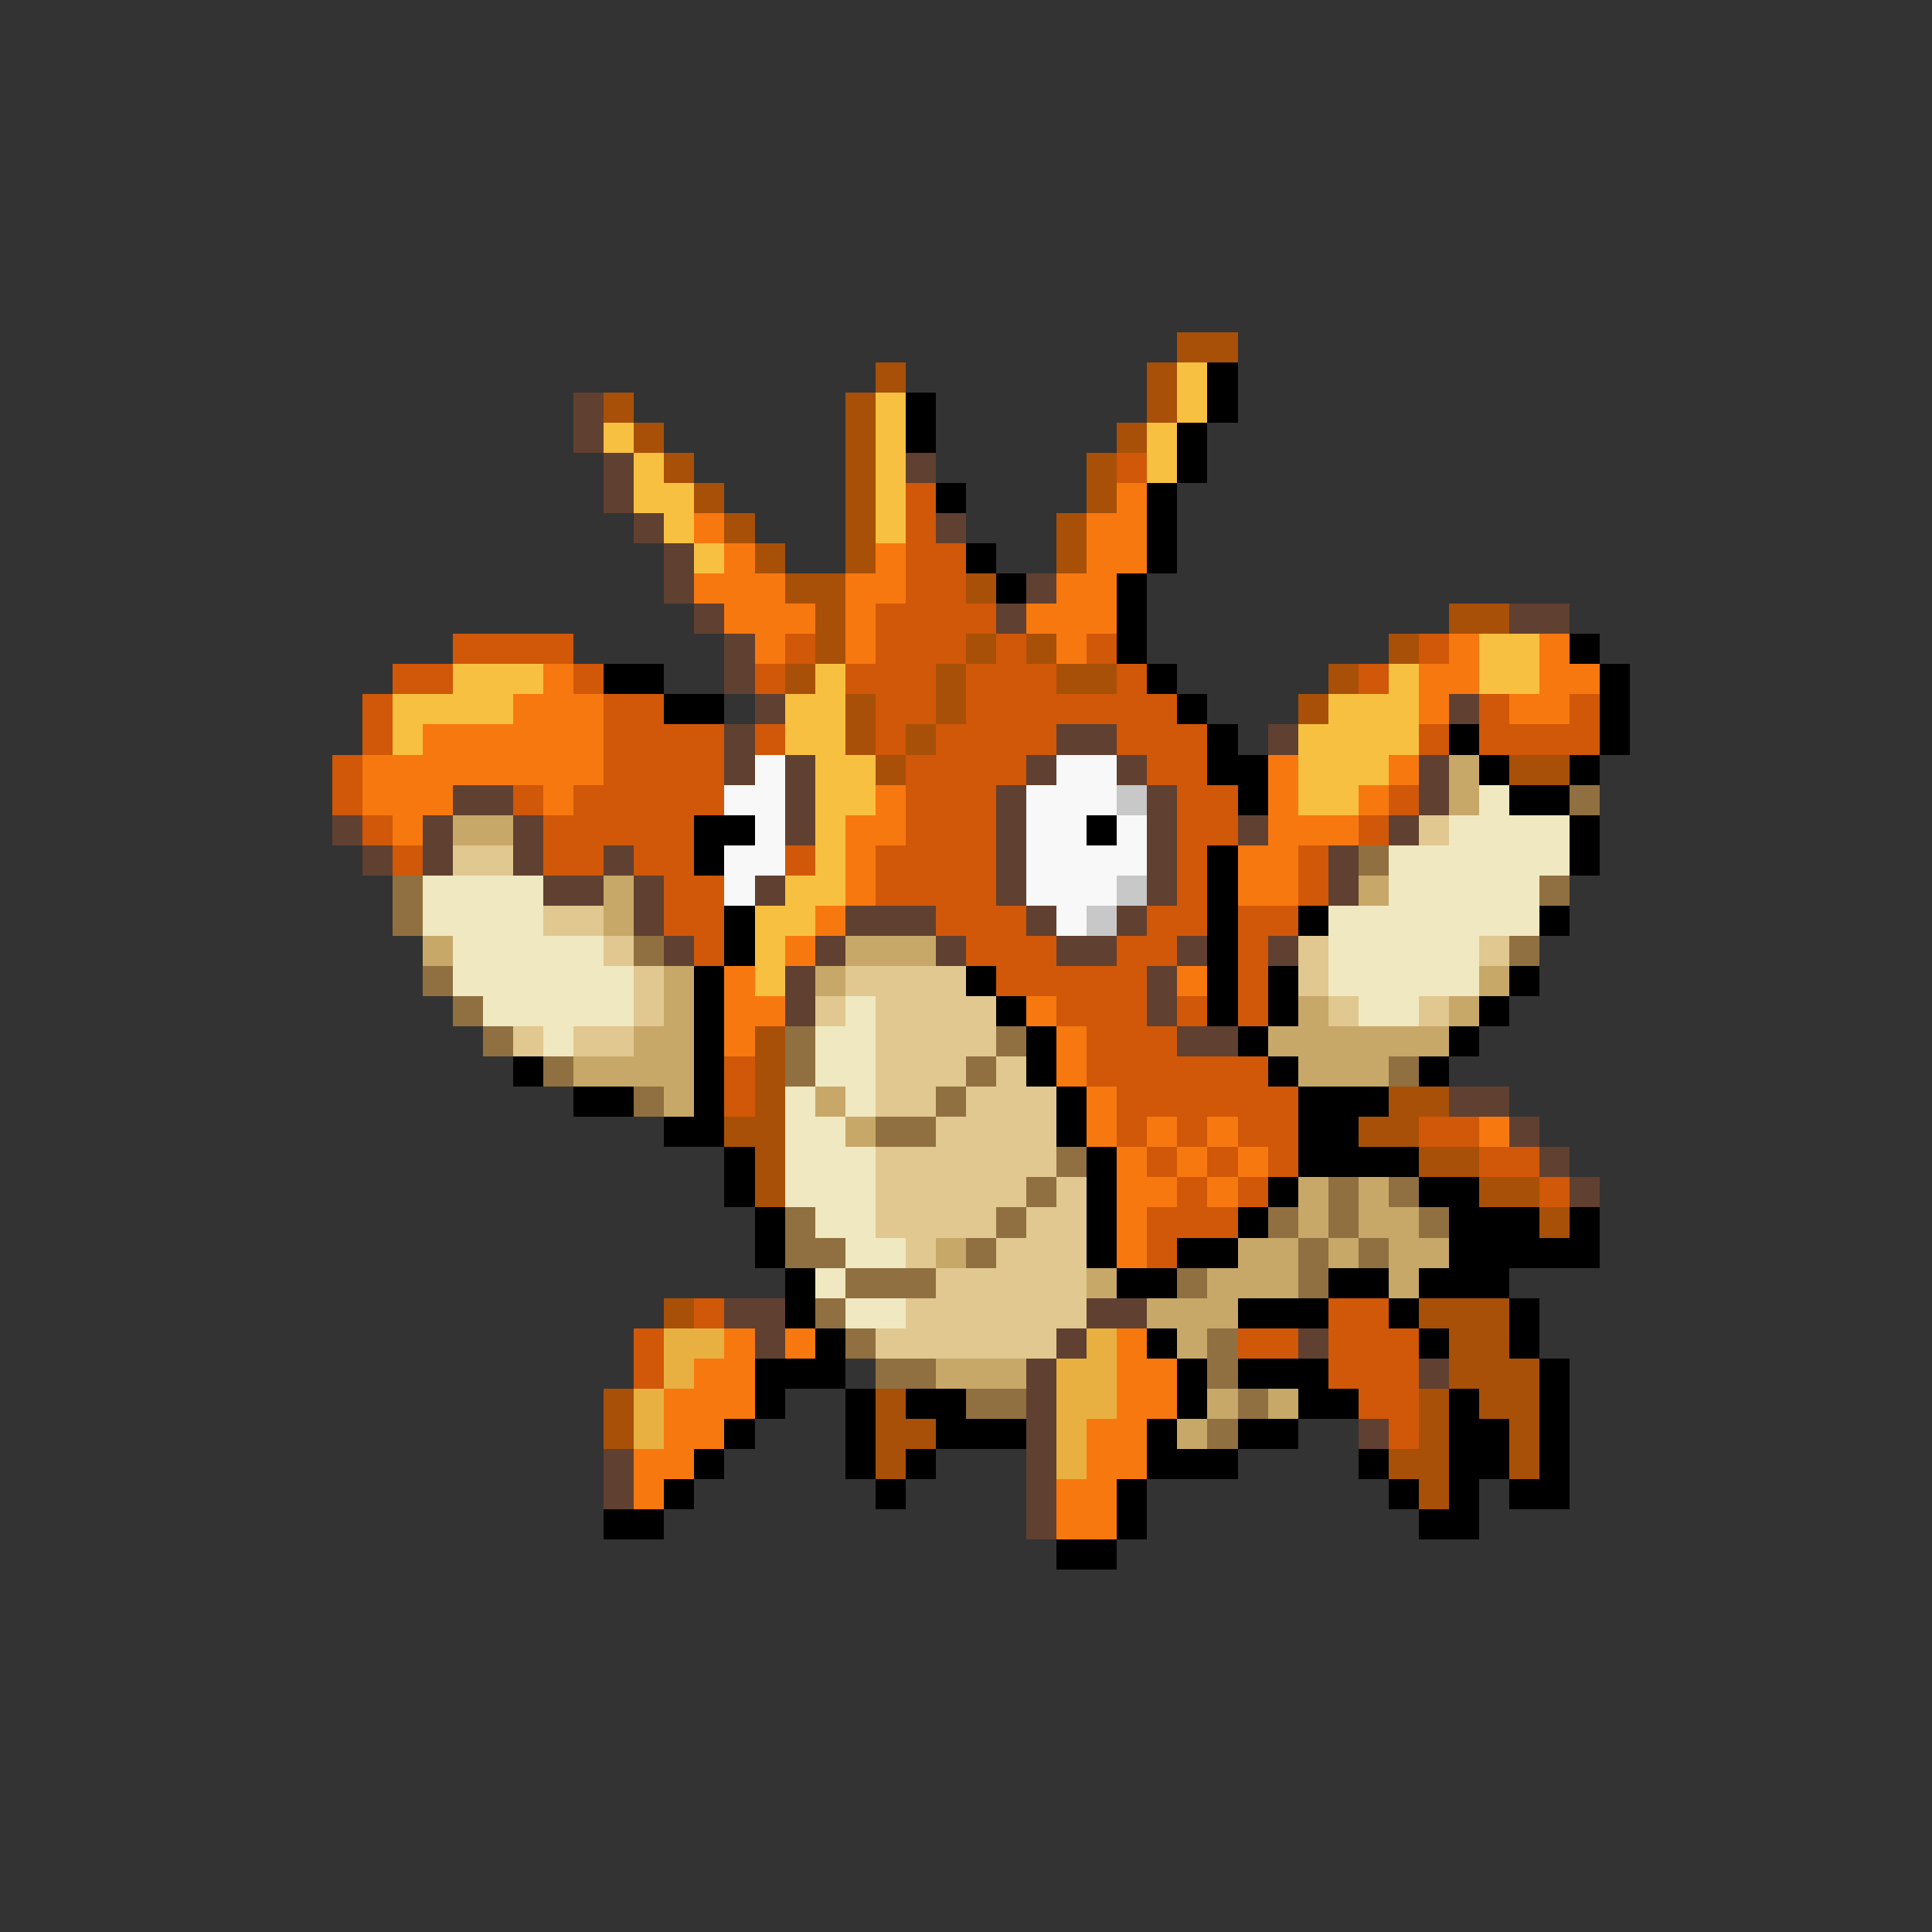 <svg xmlns="http://www.w3.org/2000/svg" viewBox="0 -0.5 64 64" shape-rendering="crispEdges">
<rect x="0" y="-0.5" width="64" height="64" fill="#333333" stroke="none"/>
<path stroke="#a85008" d="M39 11h2M29 12h1M38 12h1M20 13h1M28 13h1M38 13h1M21 14h1M28 14h1M37 14h1M22 15h1M28 15h1M36 15h1M23 16h1M28 16h1M36 16h1M24 17h1M28 17h1M35 17h1M25 18h1M28 18h1M35 18h1M26 19h2M32 19h1M27 20h1M48 20h2M27 21h1M32 21h1M34 21h1M46 21h1M26 22h1M31 22h1M35 22h2M44 22h1M28 23h1M31 23h1M43 23h1M28 24h1M30 24h1M29 25h1M50 25h2M25 34h1M25 35h1M25 36h1M46 36h2M24 37h2M45 37h2M25 38h1M47 38h2M25 39h1M49 39h2M51 40h1M22 43h1M47 43h3M48 44h2M48 45h3M20 46h1M29 46h1M47 46h1M49 46h2M20 47h1M29 47h2M47 47h1M50 47h1M29 48h1M46 48h2M50 48h1M47 49h1" />
<path stroke="#f8c040" d="M39 12h1M29 13h1M39 13h1M20 14h1M29 14h1M38 14h1M21 15h1M29 15h1M38 15h1M21 16h2M29 16h1M22 17h1M29 17h1M23 18h1M49 21h2M15 22h3M27 22h1M46 22h1M49 22h2M13 23h4M26 23h2M44 23h3M13 24h1M26 24h2M43 24h4M27 25h2M43 25h3M27 26h2M43 26h2M27 27h1M27 28h1M26 29h2M25 30h2M25 31h1M25 32h1" />
<path stroke="#000000" d="M40 12h1M30 13h1M40 13h1M30 14h1M39 14h1M39 15h1M31 16h1M38 16h1M38 17h1M32 18h1M38 18h1M33 19h1M37 19h1M37 20h1M37 21h1M52 21h1M20 22h2M38 22h1M53 22h1M22 23h2M39 23h1M53 23h1M40 24h1M48 24h1M53 24h1M40 25h2M49 25h1M52 25h1M41 26h1M50 26h2M23 27h2M36 27h1M52 27h1M23 28h1M40 28h1M52 28h1M40 29h1M24 30h1M40 30h1M43 30h1M51 30h1M24 31h1M40 31h1M23 32h1M32 32h1M40 32h1M42 32h1M50 32h1M23 33h1M33 33h1M40 33h1M42 33h1M49 33h1M23 34h1M34 34h1M41 34h1M48 34h1M17 35h1M23 35h1M34 35h1M42 35h1M47 35h1M19 36h2M23 36h1M35 36h1M43 36h3M22 37h2M35 37h1M43 37h2M24 38h1M36 38h1M43 38h4M24 39h1M36 39h1M42 39h1M47 39h2M25 40h1M36 40h1M41 40h1M48 40h3M52 40h1M25 41h1M36 41h1M39 41h2M48 41h5M26 42h1M37 42h2M44 42h2M47 42h3M26 43h1M41 43h3M46 43h1M50 43h1M27 44h1M38 44h1M47 44h1M50 44h1M25 45h3M39 45h1M41 45h3M51 45h1M25 46h1M28 46h1M30 46h2M39 46h1M43 46h2M48 46h1M51 46h1M24 47h1M28 47h1M31 47h3M38 47h1M41 47h2M48 47h2M51 47h1M23 48h1M28 48h1M30 48h1M38 48h3M45 48h1M48 48h2M51 48h1M22 49h1M29 49h1M37 49h1M46 49h1M48 49h1M50 49h2M20 50h2M37 50h1M47 50h2M35 51h2" />
<path stroke="#604030" d="M19 13h1M19 14h1M20 15h1M30 15h1M20 16h1M21 17h1M31 17h1M22 18h1M22 19h1M34 19h1M23 20h1M33 20h1M50 20h2M24 21h1M24 22h1M25 23h1M48 23h1M24 24h1M35 24h2M42 24h1M24 25h1M26 25h1M34 25h1M37 25h1M47 25h1M15 26h2M26 26h1M33 26h1M38 26h1M47 26h1M11 27h1M14 27h1M17 27h1M26 27h1M33 27h1M38 27h1M41 27h1M46 27h1M12 28h1M14 28h1M17 28h1M20 28h1M33 28h1M38 28h1M44 28h1M18 29h2M21 29h1M25 29h1M33 29h1M38 29h1M44 29h1M21 30h1M28 30h3M34 30h1M37 30h1M22 31h1M27 31h1M31 31h1M35 31h2M39 31h1M42 31h1M26 32h1M38 32h1M26 33h1M38 33h1M39 34h2M48 36h2M50 37h1M51 38h1M52 39h1M24 43h2M36 43h2M25 44h1M35 44h1M43 44h1M34 45h1M47 45h1M34 46h1M34 47h1M45 47h1M20 48h1M34 48h1M20 49h1M34 49h1M34 50h1" />
<path stroke="#d05808" d="M37 15h1M30 16h1M30 17h1M30 18h2M30 19h2M29 20h4M15 21h4M26 21h1M29 21h3M33 21h1M36 21h1M47 21h1M13 22h2M19 22h1M25 22h1M28 22h3M32 22h3M37 22h1M45 22h1M12 23h1M20 23h2M29 23h2M32 23h7M49 23h1M52 23h1M12 24h1M20 24h4M25 24h1M29 24h1M31 24h4M37 24h3M47 24h1M49 24h4M11 25h1M20 25h4M30 25h4M38 25h2M11 26h1M17 26h1M19 26h5M30 26h3M39 26h2M46 26h1M12 27h1M18 27h5M30 27h3M39 27h2M45 27h1M13 28h1M18 28h2M21 28h2M26 28h1M29 28h4M39 28h1M43 28h1M22 29h2M29 29h4M39 29h1M43 29h1M22 30h2M31 30h3M38 30h2M41 30h2M23 31h1M32 31h3M37 31h2M41 31h1M33 32h5M41 32h1M35 33h3M39 33h1M41 33h1M36 34h3M24 35h1M36 35h6M24 36h1M37 36h6M37 37h1M39 37h1M41 37h2M47 37h2M38 38h1M40 38h1M42 38h1M49 38h2M39 39h1M41 39h1M51 39h1M38 40h3M38 41h1M23 43h1M44 43h2M21 44h1M41 44h2M44 44h3M21 45h1M44 45h3M45 46h2M46 47h1" />
<path stroke="#f87810" d="M37 16h1M23 17h1M36 17h2M24 18h1M29 18h1M36 18h2M23 19h3M28 19h2M35 19h2M24 20h3M28 20h1M34 20h3M25 21h1M28 21h1M35 21h1M48 21h1M51 21h1M18 22h1M47 22h2M51 22h2M17 23h3M47 23h1M50 23h2M14 24h6M12 25h8M42 25h1M46 25h1M12 26h3M18 26h1M29 26h1M42 26h1M45 26h1M13 27h1M28 27h2M42 27h3M28 28h1M41 28h2M28 29h1M41 29h2M27 30h1M26 31h1M24 32h1M39 32h1M24 33h2M34 33h1M24 34h1M35 34h1M35 35h1M36 36h1M36 37h1M38 37h1M40 37h1M49 37h1M37 38h1M39 38h1M41 38h1M37 39h2M40 39h1M37 40h1M37 41h1M24 44h1M26 44h1M37 44h1M23 45h2M37 45h2M22 46h3M37 46h2M22 47h2M36 47h2M21 48h2M36 48h2M21 49h1M35 49h2M35 50h2" />
<path stroke="#f8f8f8" d="M25 25h1M35 25h2M24 26h2M34 26h3M25 27h1M34 27h2M37 27h1M24 28h2M34 28h4M24 29h1M34 29h3M35 30h1" />
<path stroke="#c8a868" d="M48 25h1M48 26h1M15 27h2M20 29h1M45 29h1M20 30h1M14 31h1M28 31h3M22 32h1M27 32h1M49 32h1M22 33h1M43 33h1M48 33h1M21 34h2M42 34h6M19 35h4M43 35h3M22 36h1M27 36h1M28 37h1M43 39h1M45 39h1M43 40h1M45 40h2M31 41h1M41 41h2M44 41h1M46 41h2M36 42h1M40 42h3M46 42h1M38 43h3M39 44h1M31 45h3M40 46h1M42 46h1M39 47h1" />
<path stroke="#c8c8c8" d="M37 26h1M37 29h1M36 30h1" />
<path stroke="#f0e8c0" d="M49 26h1M48 27h4M46 28h6M14 29h4M46 29h5M14 30h4M44 30h7M15 31h5M44 31h5M15 32h6M44 32h5M16 33h5M28 33h1M45 33h2M18 34h1M27 34h2M27 35h2M26 36h1M28 36h1M26 37h2M26 38h3M26 39h3M27 40h2M28 41h2M27 42h1M28 43h2" />
<path stroke="#907040" d="M52 26h1M45 28h1M13 29h1M51 29h1M13 30h1M21 31h1M50 31h1M14 32h1M15 33h1M16 34h1M26 34h1M33 34h1M18 35h1M26 35h1M32 35h1M46 35h1M21 36h1M31 36h1M29 37h2M35 38h1M34 39h1M44 39h1M46 39h1M26 40h1M33 40h1M42 40h1M44 40h1M47 40h1M26 41h2M32 41h1M43 41h1M45 41h1M28 42h3M39 42h1M43 42h1M27 43h1M28 44h1M40 44h1M29 45h2M40 45h1M32 46h2M41 46h1M40 47h1" />
<path stroke="#e0c890" d="M47 27h1M15 28h2M18 30h2M20 31h1M43 31h1M49 31h1M21 32h1M28 32h4M43 32h1M21 33h1M27 33h1M29 33h4M44 33h1M47 33h1M17 34h1M19 34h2M29 34h4M29 35h3M33 35h1M29 36h2M32 36h3M31 37h4M29 38h6M29 39h5M35 39h1M29 40h4M34 40h2M30 41h1M33 41h3M31 42h5M30 43h6M29 44h6" />
<path stroke="#e8b040" d="M22 44h2M36 44h1M22 45h1M35 45h2M21 46h1M35 46h2M21 47h1M35 47h1M35 48h1" />
</svg>